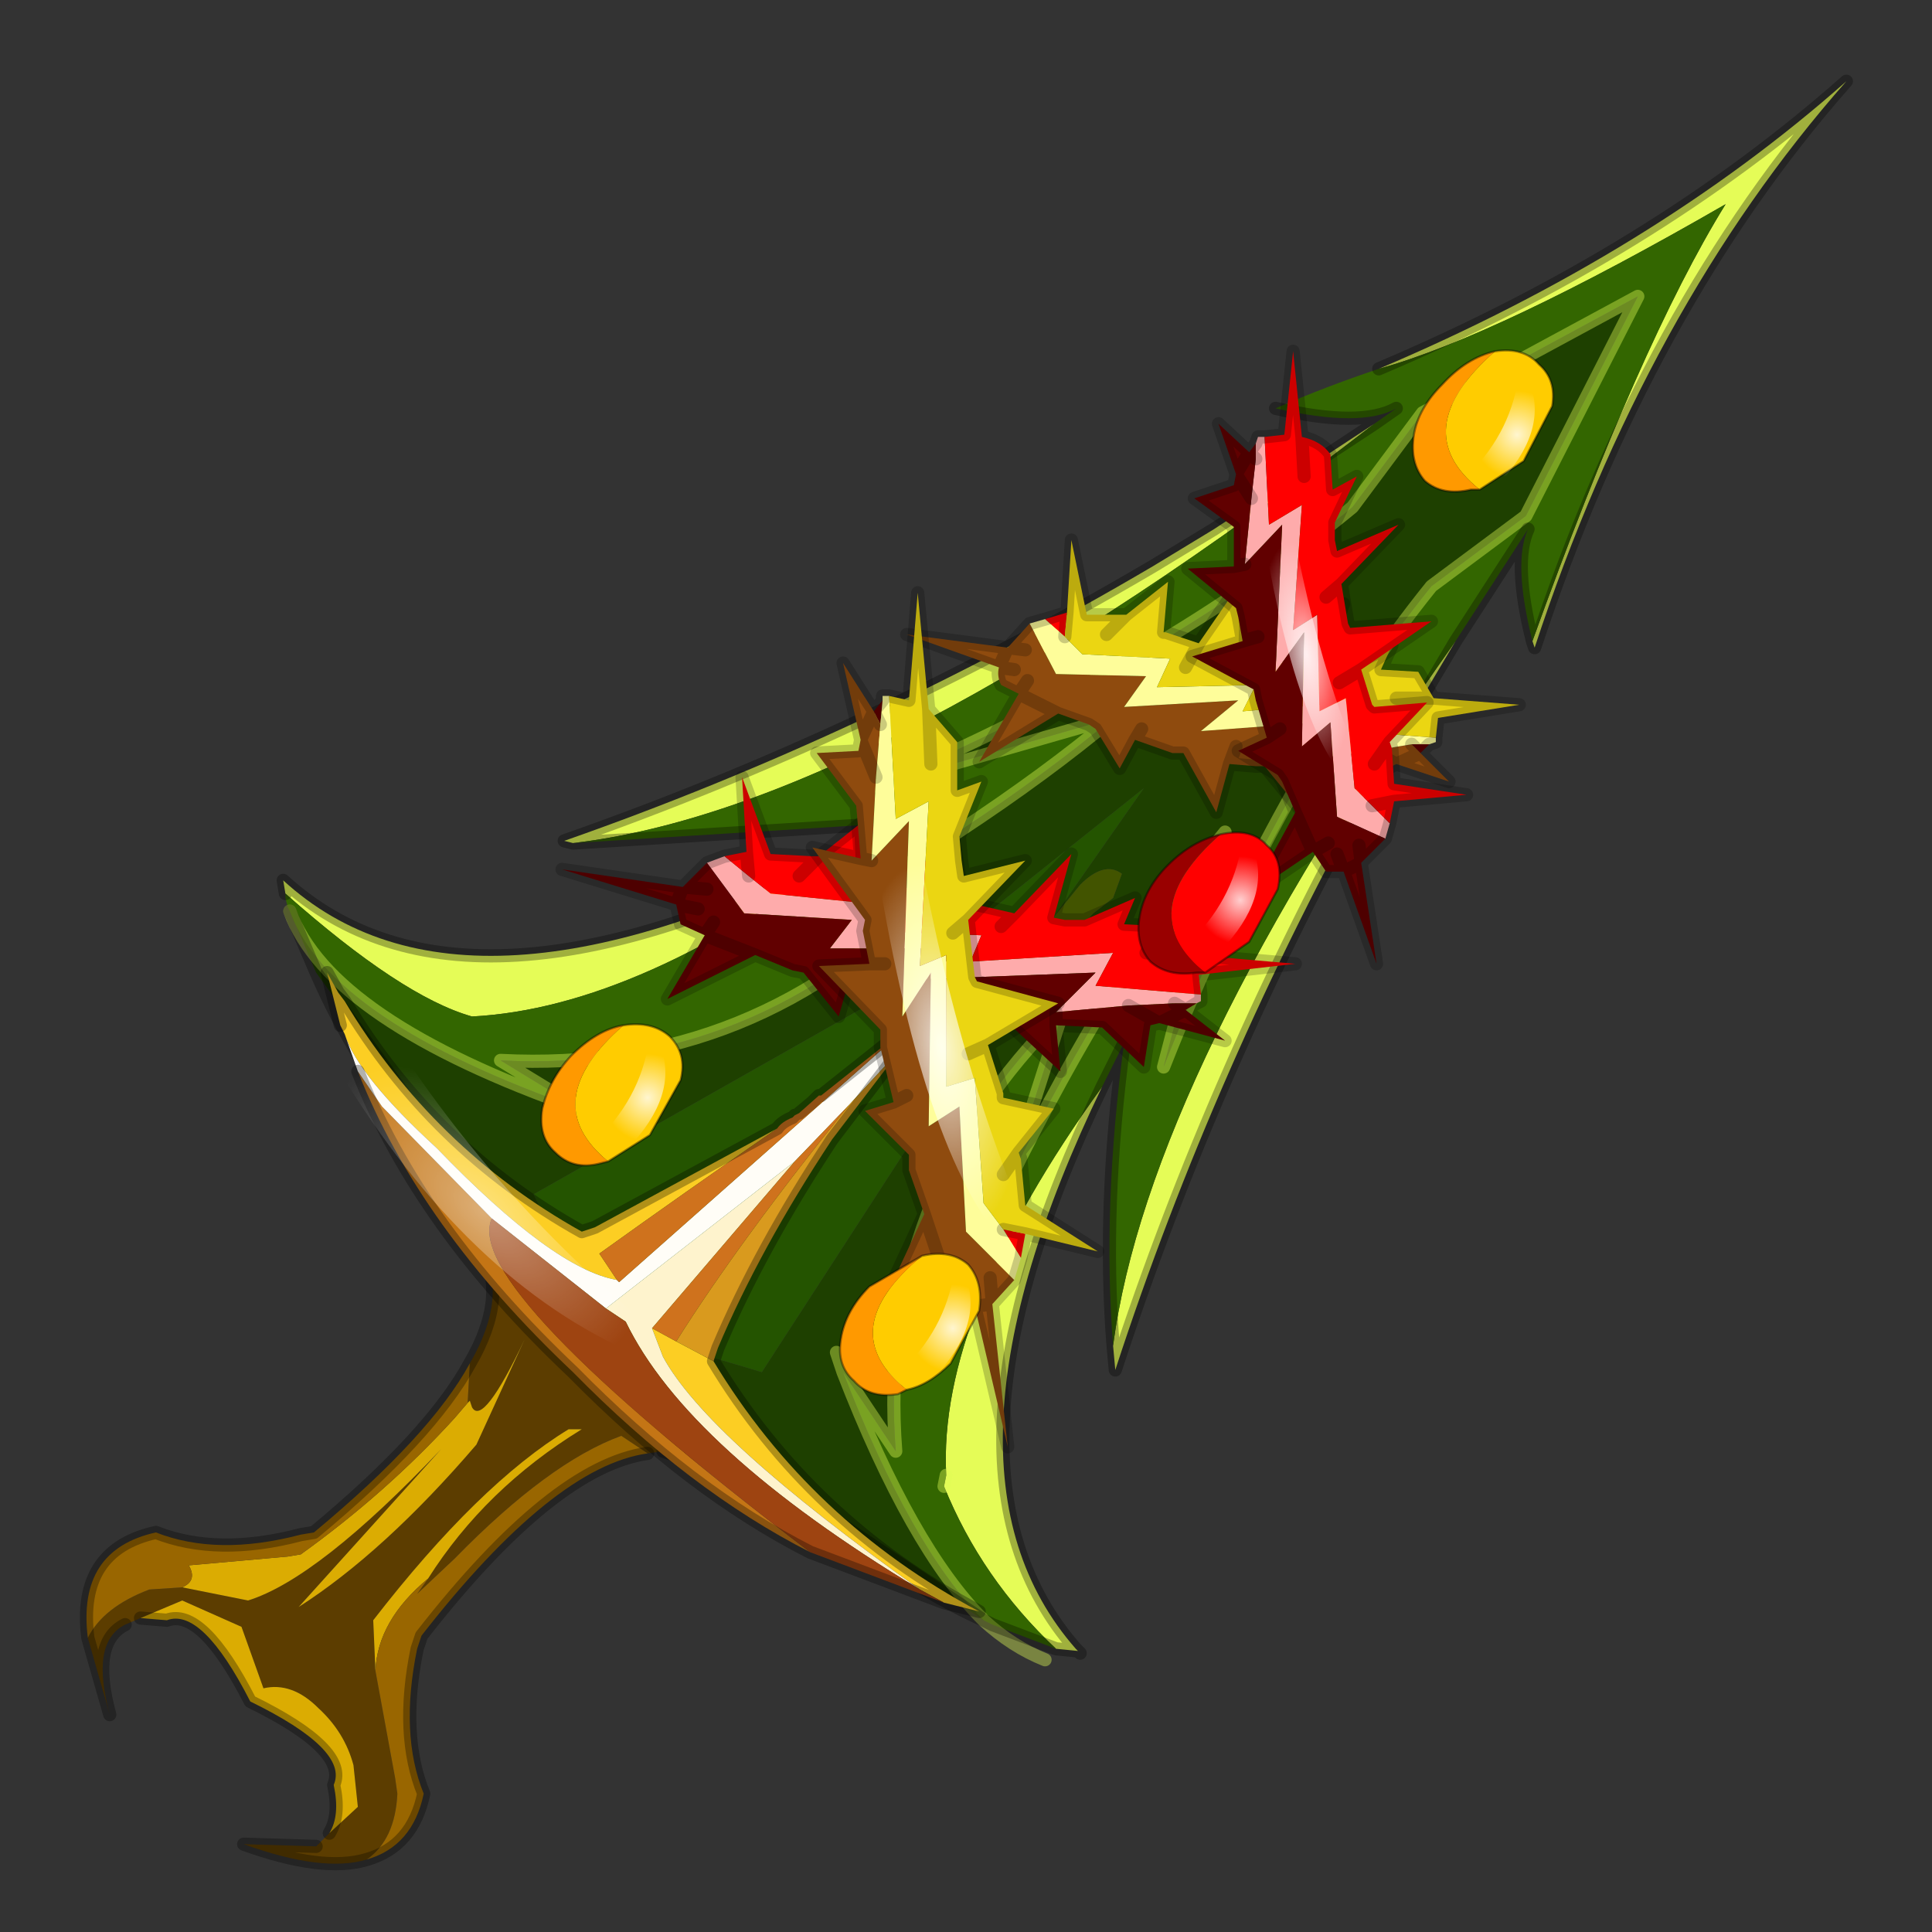 <?xml version="1.0" encoding="UTF-8" standalone="no"?>
<svg xmlns:xlink="http://www.w3.org/1999/xlink" height="440.0px" width="440.0px" xmlns="http://www.w3.org/2000/svg">
  <rect width="100%" height="100%" fill="#333333" stroke="none"/>
  <g transform="matrix(10.0, 0.0, 0.0, 10.0, 0.0, 0.0)">
    <use height="44.0" transform="matrix(1.0, 0.0, 0.0, 1.0, 0.0, 0.0)" width="44.0" xlink:href="#shape0"/>
  </g>
  <defs>
    <g id="shape0" transform="matrix(1.0, 0.0, 0.0, 1.0, 0.0, 0.0)">
      <path d="M44.0 44.0 L0.0 44.0 0.0 0.0 44.0 0.0 44.0 44.0" fill="#33cc33" fill-opacity="0.0" fill-rule="evenodd" stroke="none"/>
      <path d="M9.75 35.95 Q11.05 33.9 13.25 32.55 L12.95 32.55 Q10.9 33.8 8.5 36.9 L8.55 38.05 9.0 40.5 9.05 40.85 Q9.0 41.9 8.35 42.35 7.35 42.65 5.55 42.0 L7.2 42.05 7.5 41.75 8.15 41.15 8.05 40.2 Q7.85 39.45 7.25 38.9 6.65 38.3 6.0 38.45 L5.5 37.05 4.15 36.45 3.2 36.85 2.85 37.0 Q2.05 37.4 2.5 39.05 L2.0 37.3 Q2.35 36.6 3.4 36.2 L4.15 36.15 5.65 36.45 Q7.25 35.95 10.05 33.0 L6.8 36.6 Q8.75 35.35 10.85 32.9 L11.95 30.5 Q11.0 32.5 10.75 32.05 L10.7 31.9 10.65 31.95 10.7 31.05 Q11.6 29.5 10.95 28.4 L16.0 33.35 15.1 33.05 14.75 33.1 14.15 32.7 Q12.5 33.3 10.35 35.5 L9.5 36.3 9.75 35.95" fill="#5c3d00" fill-rule="evenodd" stroke="none"/>
      <path d="M8.55 38.05 L8.5 36.9 Q10.9 33.8 12.95 32.55 L13.25 32.55 Q11.05 33.9 9.75 35.95 8.6 36.9 8.55 38.05 M10.65 31.95 L10.7 31.9 10.75 32.05 Q11.0 32.5 11.95 30.5 L10.85 32.9 Q8.75 35.35 6.8 36.6 L10.05 33.0 Q7.25 35.95 5.65 36.45 L4.15 36.15 Q4.5 36.0 4.3 35.65 L6.55 35.45 6.85 35.4 Q8.8 34.0 10.35 32.3 L10.65 31.95 M3.2 36.85 L4.15 36.45 5.5 37.05 6.0 38.45 Q6.65 38.3 7.25 38.9 7.85 39.45 8.05 40.2 L8.15 41.15 7.5 41.75 Q7.75 41.35 7.6 40.65 7.95 39.85 5.7 38.75 4.6 36.6 3.8 36.9 L3.2 36.85" fill="#dbac02" fill-rule="evenodd" stroke="none"/>
      <path d="M9.75 35.95 L9.5 36.3 10.35 35.5 Q12.5 33.3 14.15 32.7 L14.75 33.1 Q12.6 33.4 9.6 37.25 L9.5 37.55 Q9.1 39.5 9.65 40.85 9.4 42.05 8.35 42.35 9.0 41.9 9.05 40.85 L9.0 40.5 8.55 38.05 Q8.6 36.9 9.75 35.95 M10.7 31.05 L10.65 31.95 10.35 32.3 Q8.8 34.0 6.85 35.4 L6.55 35.45 4.3 35.65 Q4.5 36.0 4.15 36.15 L3.4 36.2 Q2.35 36.6 2.0 37.3 1.75 35.3 3.55 34.9 4.95 35.45 6.85 34.95 L7.15 34.9 Q9.8 32.7 10.7 31.05" fill="#996600" fill-rule="evenodd" stroke="none"/>
      <path d="M15.1 33.05 L16.0 33.35 10.95 28.4 Q11.6 29.5 10.7 31.05 9.8 32.7 7.15 34.9 L6.85 34.95 Q4.95 35.45 3.55 34.9 1.75 35.3 2.0 37.3 L2.5 39.05 Q2.05 37.4 2.85 37.0 M7.2 42.05 L5.55 42.0 Q7.35 42.65 8.35 42.35 M14.75 33.1 Q12.6 33.4 9.6 37.25 L9.5 37.55 Q9.1 39.5 9.65 40.85 9.4 42.05 8.35 42.35 M3.2 36.85 L3.8 36.9 Q4.6 36.6 5.7 38.75 7.95 39.85 7.6 40.65 7.75 41.35 7.5 41.75" fill="none" stroke="#000000" stroke-linecap="round" stroke-linejoin="round" stroke-opacity="0.302" stroke-width="0.3"/>
      <path d="M33.15 14.6 L32.2 16.2 31.35 17.65 Q27.65 24.3 25.4 31.2 L25.35 30.65 Q26.15 24.5 33.15 14.6 M25.1 24.75 Q20.9 33.45 24.5 37.55 L24.6 37.65 24.55 37.6 24.05 37.55 Q22.35 35.95 21.5 33.85 L21.55 33.6 Q21.35 29.95 25.1 24.75 M31.4 8.4 Q37.65 5.75 42.05 1.85 37.5 7.0 34.95 14.75 L34.9 14.6 Q37.35 7.8 39.3 4.65 34.1 7.65 31.4 8.4 M31.3 9.65 Q19.95 18.4 13.05 19.2 L12.85 19.15 Q19.7 16.75 26.25 12.9 L27.65 12.05 31.3 9.65 M19.5 19.25 Q14.6 22.95 10.75 23.15 9.15 22.7 6.5 20.35 L6.45 20.05 Q10.6 23.85 19.5 19.25" fill="#e5fc57" fill-rule="evenodd" stroke="none"/>
      <path d="M33.15 14.6 Q26.15 24.5 25.35 30.65 25.1 27.5 25.6 23.75 L25.1 24.75 Q21.35 29.95 21.55 33.6 L21.5 33.85 Q22.35 35.95 24.05 37.55 L22.6 37.0 22.4 36.9 Q20.75 35.25 19.2 31.25 L20.4 33.05 Q19.95 27.25 24.2 23.05 L22.95 26.95 Q25.4 22.0 27.9 18.95 L26.5 24.3 Q29.1 17.7 32.6 13.35 L34.75 11.75 37.3 6.75 32.4 9.4 30.8 11.55 Q26.5 15.1 19.95 17.9 L25.35 16.35 Q22.3 18.9 17.45 21.55 L21.3 20.15 Q17.25 24.45 11.4 24.15 L13.2 25.25 Q7.5 23.25 6.6 20.75 L6.55 20.65 6.5 20.45 6.5 20.35 Q9.15 22.7 10.75 23.15 14.6 22.95 19.5 19.25 L20.3 18.75 13.05 19.2 Q19.95 18.4 31.3 9.65 L31.8 9.3 Q31.0 9.75 29.05 9.3 30.2 8.8 31.4 8.4 34.1 7.65 39.3 4.65 37.35 7.8 34.9 14.6 34.45 12.8 34.8 12.05 L33.15 14.6" fill="#336600" fill-rule="evenodd" stroke="none"/>
      <path d="M6.6 20.75 Q7.5 23.25 13.2 25.25 L11.4 24.15 Q17.25 24.45 21.3 20.15 L17.45 21.55 Q22.3 18.9 25.35 16.35 L19.95 17.9 Q26.5 15.1 30.8 11.55 L32.4 9.4 37.3 6.75 34.75 11.75 32.6 13.35 Q29.1 17.7 26.5 24.3 L27.9 18.95 Q25.4 22.0 22.95 26.95 L24.2 23.05 Q19.95 27.25 20.4 33.05 L19.2 31.25 Q20.75 35.25 22.4 36.9 L17.95 33.9 17.7 33.7 16.0 32.3 15.5 31.9 12.15 29.0 7.2 22.15 6.6 20.75 M27.4 17.3 Q27.65 17.5 28.85 16.7 L29.85 15.25 Q30.25 14.25 29.75 14.4 29.3 14.45 28.9 14.9 L28.0 16.1 Q27.25 17.1 27.4 17.3 M22.9 22.35 L22.9 22.4 Q23.2 22.65 24.15 21.6 L24.9 20.8 25.35 20.45 25.55 19.9 Q25.15 19.6 24.6 20.15 L23.95 20.95 26.05 17.95 20.1 22.7 12.15 27.2 13.65 30.15 17.35 31.25 22.6 23.15 22.65 22.75 22.9 22.35 M13.65 25.45 L13.2 25.25 13.65 25.45 M16.15 31.75 L16.0 32.3 16.15 31.75 M19.05 30.8 L19.2 31.25 19.05 30.8" fill="#1e4000" fill-rule="evenodd" stroke="none"/>
      <path d="M27.4 17.3 Q27.25 17.1 28.0 16.1 L28.9 14.9 Q29.3 14.45 29.75 14.4 30.25 14.25 29.85 15.25 L28.85 16.7 Q27.65 17.5 27.4 17.3 M23.95 20.95 L24.6 20.15 Q25.15 19.6 25.55 19.9 L25.35 20.45 24.9 20.8 24.15 21.6 Q23.2 22.65 22.9 22.4 L22.9 22.35 Q22.75 22.2 22.95 21.95 L23.3 21.6 Q23.25 21.0 23.6 20.7 23.85 20.45 23.95 20.55 24.15 20.75 23.7 21.05 L23.75 21.1 23.95 20.95" fill="#425400" fill-rule="evenodd" stroke="none"/>
      <path d="M22.9 22.35 L22.65 22.75 22.6 23.15 17.35 31.25 13.65 30.15 12.15 27.2 20.1 22.7 26.05 17.95 23.95 20.95 23.75 21.1 23.7 21.05 Q24.15 20.75 23.95 20.55 23.85 20.45 23.6 20.7 23.25 21.0 23.3 21.6 L22.95 21.95 Q22.75 22.2 22.9 22.35" fill="#245400" fill-rule="evenodd" stroke="none"/>
      <path d="M22.4 36.9 Q23.05 37.5 23.8 37.8 M21.5 33.85 L21.55 33.6 M6.6 20.75 Q7.5 23.25 13.2 25.25 L11.4 24.15 Q17.25 24.45 21.3 20.15 L17.45 21.55 Q22.3 18.9 25.35 16.35 L19.95 17.9 Q26.5 15.1 30.8 11.55 L32.4 9.4 37.3 6.75 34.75 11.75 32.6 13.35 Q29.1 17.7 26.5 24.3 L27.9 18.95 Q25.4 22.0 22.95 26.95 L24.2 23.05 Q19.95 27.25 20.4 33.05 L19.2 31.25 Q20.75 35.25 22.4 36.9 M13.2 25.25 L13.65 25.45 M19.2 31.25 L19.05 30.8" fill="none" stroke="#e1fc57" stroke-linecap="round" stroke-linejoin="round" stroke-opacity="0.4" stroke-width="0.3"/>
      <path d="M25.35 30.65 L25.4 31.2 Q27.65 24.3 31.35 17.65 L32.2 16.2 33.15 14.6 M25.35 30.65 Q25.1 27.5 25.6 23.75 L25.1 24.75 Q20.9 33.45 24.5 37.55 L24.6 37.65 24.55 37.6 24.05 37.55 22.6 37.0 22.4 36.9 Q20.3 35.95 17.95 33.9 L17.7 33.7 15.95 32.5 15.7 33.15 M34.9 14.6 Q34.45 12.8 34.8 12.05 L33.15 14.6 M31.4 8.4 Q37.65 5.75 42.05 1.85 37.5 7.0 34.95 14.75 L34.9 14.6 M29.05 9.3 Q31.0 9.75 31.8 9.3 L31.3 9.65 M13.05 19.2 L20.3 18.75 19.5 19.25 M13.05 19.2 L12.85 19.15 Q19.7 16.75 26.25 12.9 L27.65 12.05 31.3 9.65 M6.5 20.35 L6.45 20.05 Q10.6 23.85 19.5 19.25 M7.2 22.15 L6.6 20.75 M7.2 22.15 Q8.05 24.1 9.65 26.25 L10.1 26.8 M10.7 27.75 L12.15 29.0 7.2 22.15 M16.0 32.3 L15.5 31.9 15.95 32.5 16.0 32.3 16.15 31.75 M16.0 32.3 L17.7 33.7 M15.5 31.9 L12.15 29.0 13.45 30.85 M22.4 36.9 L17.95 33.9" fill="none" stroke="#000000" stroke-linecap="round" stroke-linejoin="round" stroke-opacity="0.302" stroke-width="0.3"/>
      <path d="M21.5 36.5 L20.95 36.2 Q16.1 32.75 15.1 30.9 L14.85 30.25 15.4 30.55 16.25 31.0 Q18.45 34.65 22.3 36.7 L21.5 36.5 M7.85 23.55 L7.75 23.35 7.45 22.15 7.7 22.6 7.85 22.8 Q9.85 26.15 13.25 28.05 L13.55 27.95 17.7 25.7 Q15.6 27.15 13.65 28.55 L14.05 29.15 Q12.6 28.9 9.95 26.15 8.15 24.5 7.85 23.55" fill="#fcce23" fill-rule="evenodd" stroke="none"/>
      <path d="M11.2 27.75 Q10.5 29.3 18.45 35.35 15.7 33.95 13.05 31.25 9.55 27.95 8.15 24.4 L8.7 25.2 11.2 27.75" fill="#c47515" fill-rule="evenodd" stroke="none"/>
      <path d="M14.85 30.25 L15.1 30.9 Q16.1 32.75 20.95 36.2 15.65 33.0 14.25 30.1 L13.8 29.8 18.1 26.45 14.85 30.25" fill="#fef3cd" fill-rule="evenodd" stroke="none"/>
      <path d="M13.8 29.8 L11.2 27.75 8.7 25.2 8.15 24.4 7.85 23.55 Q8.15 24.5 9.95 26.15 12.6 28.9 14.05 29.15 L14.1 29.2 20.65 23.4 21.7 22.5 20.7 23.65 20.6 23.8 19.35 25.15 18.1 26.45 13.8 29.8" fill="#fffdf7" fill-rule="evenodd" stroke="none"/>
      <path d="M20.95 36.2 L21.5 36.5 18.45 35.35 Q10.5 29.3 11.2 27.75 L13.8 29.8 14.25 30.1 Q15.65 33.0 20.95 36.2" fill="#9e4411" fill-rule="evenodd" stroke="none"/>
      <path d="M16.25 31.0 L15.4 30.55 Q16.85 28.25 19.35 25.15 L20.6 23.8 20.7 23.65 18.95 25.95 Q17.3 28.45 16.35 30.7 L16.25 31.0" fill="#d99a1e" fill-rule="evenodd" stroke="none"/>
      <path d="M15.4 30.55 L14.85 30.25 18.1 26.45 19.35 25.15 Q16.85 28.25 15.4 30.55 M17.7 25.7 Q17.8 25.55 18.05 25.45 L18.1 25.4 18.2 25.35 18.65 24.95 18.7 24.95 20.65 23.4 14.1 29.2 14.05 29.15 13.65 28.55 Q15.6 27.15 17.7 25.7 M18.2 25.35 L18.5 25.1 18.65 24.95 18.5 25.1 18.2 25.35" fill="#cf721d" fill-rule="evenodd" stroke="none"/>
      <path d="M21.5 36.5 L22.3 36.7 Q18.45 34.65 16.25 31.0 M18.45 35.35 L21.5 36.5 M7.75 23.35 L7.45 22.15 7.7 22.6 7.85 22.8 Q9.85 26.15 13.25 28.05 L13.55 27.95 17.7 25.7 Q17.8 25.55 18.05 25.45 L18.1 25.4 M18.7 24.95 L20.65 23.4 21.7 22.5 20.7 23.65 18.95 25.95 Q17.3 28.45 16.35 30.7 L16.25 31.0 M18.65 24.95 L18.5 25.1 18.2 25.35 M18.45 35.35 Q15.7 33.95 13.05 31.25 9.55 27.95 8.15 24.4" fill="none" stroke="#000000" stroke-linecap="round" stroke-linejoin="round" stroke-opacity="0.302" stroke-width="0.3"/>
      <path d="M7.45 23.85 L7.7 24.35 Q10.65 29.2 14.5 30.85 15.7 31.3 15.4 30.7 11.4 27.55 8.75 23.35 7.7 22.65 7.45 23.85" fill="url(#gradient0)" fill-rule="evenodd" stroke="none"/>
      <path d="M32.15 16.95 L32.55 16.95 32.35 17.15 32.15 16.95" fill="#610000" fill-rule="evenodd" stroke="none"/>
      <path d="M23.8 14.1 L24.3 13.95 24.25 14.5 23.8 14.1" fill="#ff0000" fill-rule="evenodd" stroke="none"/>
      <path d="M23.45 14.2 L24.05 15.35 26.1 15.4 25.6 16.1 28.2 15.95 27.35 16.65 30.7 16.4 29.8 17.3 31.25 17.1 32.15 16.95 32.35 17.15 33.0 17.8 31.8 17.4 31.6 17.5 31.3 18.4 30.7 17.55 29.8 17.55 29.7 18.55 28.8 17.45 28.6 17.45 28.0 17.4 27.7 18.5 26.95 17.15 26.7 17.15 25.85 16.85 25.5 17.5 24.95 16.6 24.8 16.5 24.1 16.25 22.3 17.35 23.2 15.8 22.8 15.6 Q22.7 15.4 22.75 15.2 L20.65 14.45 22.95 14.75 23.45 14.2 M23.1 15.25 L22.75 15.2 22.95 14.75 23.35 14.8 22.95 14.75 22.75 15.2 23.1 15.25 M23.2 15.8 L24.1 16.25 23.2 15.8 23.4 15.5 23.2 15.8 M26.0 16.6 L25.85 16.85 26.0 16.6 M31.25 17.1 L31.8 17.4 32.35 17.15 31.8 17.4 31.25 17.1 M28.15 17.0 L28.0 17.4 28.15 17.0 M29.8 17.55 L29.8 17.3 29.8 17.55" fill="#8f4b0e" fill-rule="evenodd" stroke="none"/>
      <path d="M23.8 14.1 L24.25 14.5 24.65 14.9 26.65 15.0 26.35 15.65 28.6 15.6 28.3 16.2 31.1 15.95 30.65 16.65 32.7 16.8 32.7 16.9 32.55 16.95 32.15 16.95 31.25 17.1 29.8 17.3 30.7 16.4 27.35 16.65 28.2 15.95 25.6 16.1 26.1 15.4 24.05 15.35 23.45 14.2 23.8 14.1" fill="#fefd9a" fill-rule="evenodd" stroke="none"/>
      <path d="M27.3 14.65 L28.4 13.05 28.35 14.95 29.3 15.1 30.6 13.75 30.05 15.15 30.3 15.2 30.7 15.2 31.7 14.7 31.45 15.25 32.3 15.3 32.65 15.9 34.6 16.05 32.75 16.35 32.7 16.8 30.65 16.65 31.1 15.95 28.3 16.2 28.6 15.6 26.35 15.65 26.65 15.0 24.65 14.9 24.25 14.5 24.3 13.95 24.4 12.3 24.75 14.0 25.55 14.0 25.65 14.0 26.6 13.25 26.5 14.4 26.55 14.4 27.3 14.65 27.0 15.2 27.3 14.65 M25.2 14.45 L25.65 14.0 25.2 14.45 M31.8 15.9 L32.65 15.9 31.8 15.9 M29.0 15.4 L29.3 15.1 29.0 15.4" fill="#ebd612" fill-rule="evenodd" stroke="none"/>
      <path d="M29.3 15.1 L28.35 14.95 28.4 13.05 27.3 14.65 27.0 15.2 M27.3 14.65 L26.55 14.4 26.5 14.4 26.6 13.25 25.65 14.0 25.2 14.45 M24.3 13.95 L23.8 14.1 23.45 14.2 M24.25 14.5 L24.3 13.95 24.4 12.3 24.75 14.0 25.55 14.0 25.65 14.0 M32.55 16.95 L32.7 16.9 32.7 16.8 32.75 16.35 34.6 16.05 32.65 15.9 31.8 15.9 M23.35 14.8 L22.95 14.75 22.75 15.2 23.1 15.25 M32.35 17.15 L33.0 17.8 31.8 17.4 31.6 17.5 31.3 18.4 30.7 17.55 29.8 17.55 29.7 18.55 28.8 17.45 28.6 17.45 28.0 17.4 27.7 18.5 26.95 17.15 26.7 17.15 25.85 16.85 25.5 17.5 24.95 16.6 24.8 16.5 24.1 16.25 22.3 17.35 23.2 15.8 22.8 15.6 Q22.7 15.4 22.75 15.2 L20.65 14.45 22.95 14.75 23.45 14.2 M23.2 15.8 L23.4 15.5 M25.85 16.85 L26.0 16.6 M24.1 16.25 L23.2 15.8 M32.35 17.15 L32.15 16.95 M32.55 16.95 L32.35 17.15 31.8 17.4 31.25 17.1 M32.65 15.9 L32.3 15.3 31.45 15.25 31.7 14.7 30.7 15.2 30.3 15.2 30.05 15.15 30.6 13.75 29.3 15.1 29.0 15.4 M29.8 17.3 L29.8 17.55 M28.0 17.4 L28.15 17.0" fill="none" stroke="#000000" stroke-linecap="round" stroke-linejoin="round" stroke-opacity="0.2" stroke-width="0.3"/>
      <path d="M31.65 18.75 L31.55 19.1 30.45 18.6 30.3 16.45 29.65 17.0 29.7 14.4 29.05 15.3 29.2 11.95 28.35 12.85 28.5 11.35 28.6 10.45 28.6 10.1 28.65 9.95 28.8 9.95 28.9 11.95 29.65 11.5 29.45 14.35 30.0 14.0 30.05 16.2 30.65 15.9 30.85 17.95 31.25 18.35 31.65 18.75" fill="#feabab" fill-rule="evenodd" stroke="none"/>
      <path d="M31.55 19.1 L31.0 19.65 31.35 21.95 30.6 19.85 30.2 19.85 29.9 19.4 28.5 20.35 29.5 18.5 29.2 17.8 29.1 17.65 28.2 17.1 28.85 16.8 28.6 15.95 28.55 15.7 27.15 14.95 28.3 14.6 28.2 14.05 28.15 13.85 27.05 12.95 28.1 12.9 28.1 12.0 27.2 11.35 28.1 11.05 28.15 10.8 27.75 9.65 28.45 10.3 28.6 10.1 28.6 10.45 28.5 11.35 28.35 12.85 29.2 11.95 29.05 15.3 29.7 14.4 29.65 17.0 30.3 16.45 30.45 18.6 31.55 19.1 M28.1 12.9 L28.35 12.85 28.1 12.9 M28.65 14.5 L28.3 14.6 28.65 14.5 M28.5 11.35 L28.15 10.8 28.45 10.3 28.15 10.8 28.5 11.35 M28.6 10.45 L28.45 10.3 28.6 10.45 M30.95 19.25 L31.0 19.65 30.6 19.85 30.45 19.45 30.6 19.85 31.0 19.65 30.95 19.25 M30.25 19.2 L29.9 19.4 29.5 18.5 29.9 19.4 30.25 19.2 M29.15 16.6 L28.85 16.8 29.15 16.6" fill="#610000" fill-rule="evenodd" stroke="none"/>
      <path d="M28.8 9.95 L29.25 9.9 29.45 8.0 29.65 9.95 Q30.1 10.05 30.3 10.35 L30.35 11.15 30.9 10.85 30.4 11.9 30.4 12.3 30.45 12.55 31.85 11.95 30.55 13.3 30.7 14.2 30.75 14.3 32.6 14.15 31.0 15.25 31.25 16.05 31.3 16.1 32.5 16.0 31.65 16.9 31.7 17.05 31.75 17.85 33.4 18.1 31.75 18.25 31.65 18.75 31.25 18.35 30.85 17.95 30.65 15.9 30.05 16.2 30.0 14.0 29.45 14.35 29.65 11.5 28.9 11.95 28.8 9.95 M31.75 18.25 L31.25 18.35 31.75 18.25 M30.2 13.6 L30.55 13.3 30.2 13.6 M30.5 15.55 L31.0 15.25 30.5 15.55 M29.7 10.85 L29.65 9.95 29.7 10.85 M31.3 17.4 L31.65 16.9 31.3 17.4" fill="#ff0000" fill-rule="evenodd" stroke="none"/>
      <path d="M28.8 9.95 L29.25 9.9 29.45 8.0 29.65 9.95 Q30.1 10.05 30.3 10.35 L30.35 11.15 30.9 10.85 30.4 11.9 30.4 12.3 30.45 12.55 31.85 11.95 30.55 13.3 30.7 14.2 30.75 14.3 32.6 14.15 31.0 15.25 31.25 16.05 31.3 16.1 32.5 16.0 31.65 16.9 31.7 17.05 31.75 17.85 33.4 18.1 31.75 18.25 31.65 18.75 31.55 19.1 31.0 19.65 31.35 21.95 30.6 19.85 30.2 19.85 29.9 19.4 28.5 20.35 29.5 18.5 29.2 17.8 29.1 17.65 28.2 17.1 28.85 16.8 28.6 15.95 28.55 15.7 27.15 14.95 28.3 14.6 28.2 14.05 28.15 13.85 27.05 12.95 28.1 12.9 28.1 12.0 27.2 11.35 28.1 11.05 28.15 10.8 27.75 9.65 28.45 10.3 28.6 10.1 28.65 9.95 28.8 9.95 M31.25 18.35 L31.75 18.25 M28.35 12.85 L28.1 12.9 M30.55 13.3 L30.2 13.6 M28.45 10.3 L28.6 10.45 M28.15 10.8 L28.45 10.3 M28.15 10.8 L28.5 11.35 M28.3 14.6 L28.65 14.5 M29.65 9.95 L29.7 10.85 M31.0 15.25 L30.5 15.55 M28.85 16.8 L29.15 16.6 M29.5 18.5 L29.9 19.4 30.25 19.2 M30.45 19.45 L30.6 19.85 31.0 19.65 30.95 19.25 M31.65 16.9 L31.3 17.4" fill="none" stroke="#000000" stroke-linecap="round" stroke-linejoin="round" stroke-opacity="0.2" stroke-width="0.3"/>
      <path d="M28.65 11.15 Q28.85 9.9 29.2 10.6 29.85 14.9 31.15 17.8 31.2 18.4 30.8 17.95 29.45 16.55 28.7 11.7 L28.65 11.15" fill="url(#gradient1)" fill-rule="evenodd" stroke="none"/>
      <path d="M27.25 22.85 L27.35 22.8 27.35 22.65 24.95 22.45 25.35 21.7 22.1 21.9 22.35 21.3 19.75 21.2 20.0 20.6 17.55 20.35 17.05 19.95 16.5 19.5 16.1 19.65 16.95 20.8 19.4 20.95 18.9 21.6 21.95 21.6 21.0 22.3 24.95 22.15 24.05 23.05 25.7 22.9 26.75 22.85 27.25 22.85" fill="#feabab" fill-rule="evenodd" stroke="none"/>
      <path d="M27.25 22.85 L26.75 22.85 25.7 22.9 24.05 23.05 24.95 22.15 21.0 22.3 21.95 21.6 18.9 21.6 19.4 20.95 16.95 20.8 16.1 19.65 15.55 20.2 12.8 19.8 15.4 20.6 15.5 21.05 16.05 21.3 15.2 22.75 17.2 21.75 18.05 22.1 18.3 22.15 19.1 23.15 19.3 22.45 20.35 22.75 20.65 22.85 21.8 24.25 22.0 23.05 22.7 23.2 22.85 23.2 24.15 24.4 24.05 23.35 25.1 23.4 26.05 24.3 26.2 23.35 26.4 23.3 27.9 23.7 27.0 23.0 27.25 22.85 M26.75 22.85 L27.0 23.0 26.75 22.85 M25.7 22.9 L26.4 23.3 27.0 23.0 26.4 23.3 25.7 22.9 M22.1 22.75 L22.0 23.05 22.1 22.75 M24.05 23.35 L24.05 23.05 24.05 23.35 M19.45 22.15 L19.3 22.45 19.45 22.15 M16.25 21.0 L16.05 21.3 17.2 21.75 16.05 21.3 16.25 21.0 M16.1 20.25 L15.55 20.2 15.4 20.6 15.9 20.7 15.4 20.6 15.55 20.2 16.1 20.25" fill="#610000" fill-rule="evenodd" stroke="none"/>
      <path d="M16.5 19.5 L17.05 19.95 17.55 20.35 20.0 20.6 19.75 21.2 22.35 21.3 22.1 21.9 25.35 21.7 24.95 22.45 27.35 22.65 27.3 22.2 29.5 21.95 27.2 21.75 26.6 21.1 25.6 21.05 25.85 20.45 24.7 20.95 24.25 20.95 24.0 20.9 24.4 19.45 23.1 20.8 22.0 20.55 21.95 20.6 21.65 18.65 20.7 20.25 19.75 19.95 19.65 19.95 19.6 18.75 18.65 19.5 18.5 19.5 17.55 19.45 16.9 17.7 17.0 19.4 16.5 19.5 M26.1 21.7 L27.2 21.75 26.1 21.7 M22.8 21.1 L23.1 20.8 22.8 21.1 M17.05 19.95 L17.0 19.4 17.05 19.95 M20.45 20.75 L20.7 20.25 20.45 20.75 M18.2 19.95 L18.65 19.5 18.2 19.95" fill="#ff0000" fill-rule="evenodd" stroke="none"/>
      <path d="M27.35 22.65 L27.35 22.8 27.25 22.85 27.0 23.0 26.75 22.85 M16.1 19.65 L16.5 19.5 M27.35 22.65 L27.3 22.2 29.5 21.95 27.2 21.75 26.6 21.1 25.6 21.05 25.85 20.45 24.7 20.95 24.25 20.95 24.0 20.9 24.4 19.45 23.1 20.8 22.0 20.55 21.95 20.6 21.65 18.65 20.7 20.25 19.75 19.95 19.65 19.95 19.6 18.75 18.65 19.5 18.5 19.5 17.55 19.45 16.9 17.7 17.0 19.4 16.5 19.5 M16.1 19.65 L15.55 20.2 12.8 19.8 15.4 20.6 15.5 21.05 16.05 21.3 15.2 22.75 17.2 21.75 18.05 22.1 18.3 22.15 19.1 23.15 19.3 22.45 20.35 22.75 20.65 22.85 21.8 24.25 22.0 23.05 22.7 23.2 22.85 23.2 24.15 24.4 24.05 23.35 25.1 23.4 26.05 24.3 26.2 23.35 26.4 23.3 27.9 23.7 27.0 23.0 26.4 23.3 25.7 22.9 M27.2 21.75 L26.1 21.7 M24.05 23.05 L24.05 23.35 M22.0 23.05 L22.1 22.75 M17.0 19.4 L17.05 19.95 M23.1 20.8 L22.8 21.1 M19.3 22.45 L19.45 22.15 M20.7 20.25 L20.45 20.75 M15.9 20.7 L15.4 20.6 15.55 20.2 16.1 20.25 M17.2 21.75 L16.05 21.3 16.25 21.0 M18.65 19.5 L18.2 19.95" fill="none" stroke="#000000" stroke-linecap="round" stroke-linejoin="round" stroke-opacity="0.2" stroke-width="0.3"/>
      <path d="M20.1 15.95 L20.05 16.5 19.9 16.2 20.1 15.95" fill="#610000" fill-rule="evenodd" stroke="none"/>
      <path d="M23.25 28.65 L22.85 28.0 23.35 28.1 23.25 28.65" fill="#ff0000" fill-rule="evenodd" stroke="none"/>
      <path d="M20.05 16.5 L19.95 17.7 19.85 19.6 20.7 18.7 20.55 23.15 21.2 22.15 21.15 25.65 21.85 25.2 22.0 28.05 23.1 29.15 22.6 29.7 22.2 29.75 21.75 29.65 21.5 29.0 21.05 27.65 21.5 29.0 21.8 28.8 21.5 29.0 20.05 29.8 21.05 27.65 20.7 26.65 20.7 26.3 19.7 25.3 20.35 25.1 20.05 23.85 20.05 23.45 18.65 22.0 19.8 21.95 19.65 21.2 19.7 20.95 18.5 19.3 19.6 19.55 19.5 18.35 18.6 17.15 19.55 17.1 19.6 16.85 19.9 16.2 20.05 16.5 M19.9 16.2 L19.6 16.85 19.2 15.1 19.9 16.2 M19.95 17.7 L19.6 16.85 19.95 17.7 M19.85 19.6 L19.6 19.55 19.85 19.6 M20.15 21.95 L19.8 21.95 20.15 21.95 M20.65 24.95 L20.35 25.1 20.65 24.95 M22.55 29.1 L22.6 29.7 22.55 29.1 M22.05 29.3 L22.2 29.75 22.05 29.3 M22.2 29.75 L22.6 29.7 22.95 32.95 22.2 29.75" fill="#8f4b0e" fill-rule="evenodd" stroke="none"/>
      <path d="M20.25 15.85 L20.4 18.65 21.15 18.25 20.95 22.0 21.55 21.75 21.55 24.75 22.2 24.55 22.4 27.4 22.85 28.0 23.25 28.65 23.1 29.15 22.0 28.05 21.85 25.2 21.15 25.65 21.2 22.15 20.55 23.15 20.7 18.7 19.85 19.6 19.95 17.7 20.05 16.5 20.1 15.95 20.1 15.85 20.25 15.85" fill="#fefd9a" fill-rule="evenodd" stroke="none"/>
      <path d="M22.85 28.0 L22.4 27.4 22.2 24.55 21.55 24.75 21.55 21.75 20.95 22.0 21.15 18.25 20.4 18.65 20.25 15.85 20.7 15.95 20.9 13.5 21.15 16.15 21.8 16.9 21.8 18.0 22.35 17.8 21.85 19.05 21.9 19.6 21.95 19.95 23.35 19.6 22.05 20.95 22.2 22.25 22.25 22.35 24.1 22.85 22.5 23.8 22.85 24.9 22.85 25.0 24.0 25.25 23.2 26.25 23.25 26.4 23.35 27.45 25.0 28.5 23.35 28.1 22.85 28.0 M22.05 24.0 L22.5 23.8 22.05 24.0 M22.85 26.75 L23.2 26.25 22.85 26.75 M21.7 21.25 L22.05 20.95 21.7 21.25 M21.2 17.4 L21.15 16.15 21.2 17.4" fill="#ebd612" fill-rule="evenodd" stroke="none"/>
      <path d="M20.25 15.85 L20.1 15.85 20.1 15.95 19.9 16.2 20.05 16.5 M23.1 29.15 L23.25 28.65 23.35 28.1 25.0 28.5 23.35 27.45 23.25 26.4 23.2 26.25 22.85 26.75 M22.85 28.0 L23.35 28.1 M22.5 23.8 L22.05 24.0 M23.2 26.25 L24.0 25.25 22.85 25.0 22.85 24.9 22.5 23.8 24.1 22.85 22.25 22.35 22.2 22.25 22.05 20.95 21.7 21.25 M19.6 16.85 L19.9 16.2 19.2 15.1 19.6 16.85 19.95 17.7 M19.6 16.85 L19.55 17.1 18.6 17.15 19.5 18.35 19.6 19.55 19.85 19.6 M21.15 16.15 L20.9 13.5 20.7 15.95 20.25 15.85 M22.05 20.95 L23.35 19.6 21.95 19.95 21.9 19.6 21.85 19.05 22.35 17.8 21.8 18.0 21.8 16.9 21.15 16.15 21.2 17.4 M19.6 19.55 L18.5 19.3 19.7 20.95 19.65 21.2 19.8 21.95 20.15 21.95 M19.8 21.95 L18.65 22.0 20.05 23.45 20.05 23.85 20.35 25.1 20.65 24.95 M21.5 29.0 L21.75 29.65 22.2 29.75 22.05 29.3 M21.05 27.65 L21.5 29.0 21.8 28.8 M22.2 29.75 L22.6 29.7 22.55 29.1 M22.6 29.7 L23.1 29.15 M20.35 25.1 L19.7 25.3 20.7 26.3 20.7 26.65 21.05 27.65 20.05 29.8 21.5 29.0 M22.2 29.75 L22.95 32.95 22.6 29.7" fill="none" stroke="#000000" stroke-linecap="round" stroke-linejoin="round" stroke-opacity="0.2" stroke-width="0.3"/>
      <path d="M19.85 18.5 Q20.15 16.75 20.65 17.7 21.6 23.85 23.5 28.15 23.55 29.0 22.95 28.4 21.0 26.35 19.9 19.3 L19.85 18.5" fill="url(#gradient2)" fill-rule="evenodd" stroke="none"/>
      <path d="M14.2 23.35 Q14.85 23.25 15.25 23.6 15.65 24.0 15.5 24.6 L14.8 25.85 13.85 26.45 Q12.2 25.1 14.2 23.35" fill="#ffcc00" fill-rule="evenodd" stroke="none"/>
      <path d="M13.85 26.45 L13.65 26.5 Q13.05 26.65 12.65 26.25 12.25 25.9 12.35 25.25 12.5 24.6 13.0 24.05 13.6 23.45 14.2 23.35 12.2 25.1 13.85 26.45" fill="#ff9900" fill-rule="evenodd" stroke="none"/>
      <path d="M14.2 23.35 Q14.85 23.25 15.25 23.6 15.65 24.0 15.5 24.6 L14.8 25.85 13.85 26.45 13.65 26.5 Q13.05 26.65 12.65 26.25 12.25 25.9 12.35 25.25 12.5 24.6 13.0 24.05 13.6 23.45 14.2 23.35 Z" fill="none" stroke="#000000" stroke-linecap="round" stroke-linejoin="round" stroke-opacity="0.4" stroke-width="0.05"/>
      <path d="M14.2 26.25 Q13.7 26.3 13.65 25.9 14.65 24.9 14.8 23.55 L15.05 23.85 Q15.45 24.95 14.3 26.15 L14.2 26.25" fill="url(#gradient3)" fill-rule="evenodd" stroke="none"/>
      <path d="M21.0 28.6 Q21.65 28.45 22.05 28.8 22.4 29.2 22.3 29.85 L21.65 31.05 Q21.15 31.55 20.65 31.65 18.95 30.3 21.0 28.6" fill="#ffcc00" fill-rule="evenodd" stroke="none"/>
      <path d="M20.65 31.65 L20.45 31.75 Q19.8 31.85 19.45 31.45 19.05 31.1 19.15 30.5 19.25 29.85 19.8 29.3 L21.0 28.6 Q18.95 30.3 20.65 31.65" fill="#ff9900" fill-rule="evenodd" stroke="none"/>
      <path d="M21.0 28.6 Q21.65 28.45 22.05 28.8 22.4 29.2 22.3 29.85 L21.65 31.05 Q21.15 31.55 20.65 31.65 L20.45 31.75 Q19.8 31.85 19.45 31.45 19.05 31.1 19.15 30.5 19.25 29.85 19.8 29.3 L21.0 28.6 Z" fill="none" stroke="#000000" stroke-linecap="round" stroke-linejoin="round" stroke-opacity="0.4" stroke-width="0.05"/>
      <path d="M21.15 31.5 Q20.65 31.55 20.6 31.15 21.6 30.15 21.75 28.8 L22.0 29.1 Q22.4 30.2 21.25 31.4 L21.15 31.5" fill="url(#gradient4)" fill-rule="evenodd" stroke="none"/>
      <path d="M27.8 19.0 Q28.5 18.85 28.85 19.25 29.25 19.6 29.1 20.25 L28.45 21.45 27.45 22.15 Q25.75 20.8 27.8 19.0" fill="#ff0000" fill-rule="evenodd" stroke="none"/>
      <path d="M27.45 22.15 L27.25 22.15 Q26.6 22.25 26.2 21.9 25.85 21.5 25.95 20.9 26.05 20.25 26.6 19.7 27.15 19.15 27.8 19.0 25.75 20.8 27.45 22.15" fill="#990000" fill-rule="evenodd" stroke="none"/>
      <path d="M27.8 19.0 Q28.5 18.85 28.85 19.25 29.25 19.6 29.1 20.25 L28.45 21.45 27.45 22.15 27.25 22.15 Q26.6 22.25 26.2 21.9 25.85 21.5 25.95 20.9 26.05 20.25 26.6 19.7 27.15 19.15 27.8 19.0 Z" fill="none" stroke="#000000" stroke-linecap="round" stroke-linejoin="round" stroke-opacity="0.4" stroke-width="0.05"/>
      <path d="M27.7 21.75 Q27.2 21.8 27.15 21.4 28.15 20.4 28.3 19.05 L28.55 19.35 Q28.95 20.45 27.8 21.65 L27.7 21.75" fill="url(#gradient5)" fill-rule="evenodd" stroke="none"/>
      <path d="M34.05 8.0 Q34.7 7.9 35.05 8.3 35.45 8.65 35.35 9.25 L34.7 10.5 33.7 11.15 Q32.0 9.8 34.05 8.0" fill="#ffcc00" fill-rule="evenodd" stroke="none"/>
      <path d="M34.05 8.0 Q32.0 9.8 33.7 11.15 L33.5 11.15 Q32.85 11.3 32.45 10.95 32.1 10.55 32.2 9.9 32.3 9.3 32.85 8.75 33.4 8.15 34.05 8.0" fill="#ff9900" fill-rule="evenodd" stroke="none"/>
      <path d="M33.7 11.15 L34.7 10.5 35.35 9.25 Q35.45 8.65 35.05 8.3 34.7 7.9 34.05 8.0 M33.7 11.15 L33.5 11.15 Q32.85 11.3 32.45 10.95 32.1 10.55 32.2 9.9 32.3 9.3 32.85 8.75 33.4 8.15 34.05 8.0" fill="none" stroke="#000000" stroke-linecap="round" stroke-linejoin="round" stroke-opacity="0.4" stroke-width="0.05"/>
      <path d="M34.0 11.15 Q33.5 11.2 33.45 10.8 34.45 9.8 34.6 8.45 34.7 8.35 34.85 8.75 35.25 9.85 34.1 11.05 L34.0 11.15" fill="url(#gradient6)" fill-rule="evenodd" stroke="none"/>
    </g>
    <radialGradient cx="0" cy="0" gradientTransform="matrix(-0.003, 6.0E-4, 0.003, 0.004, 11.0, 27.6)" gradientUnits="userSpaceOnUse" id="gradient0" r="819.2" spreadMethod="pad">
      <stop offset="0.0" stop-color="#ffffff" stop-opacity="0.412"/>
      <stop offset="1.0" stop-color="#ffffff" stop-opacity="0.0"/>
    </radialGradient>
    <radialGradient cx="0" cy="0" gradientTransform="matrix(-0.001, 8.0E-4, 7.0E-4, 0.003, 29.75, 14.9)" gradientUnits="userSpaceOnUse" id="gradient1" r="819.2" spreadMethod="pad">
      <stop offset="0.0" stop-color="#ffffff" stop-opacity="0.812"/>
      <stop offset="1.0" stop-color="#ffffff" stop-opacity="0.0"/>
    </radialGradient>
    <radialGradient cx="0" cy="0" gradientTransform="matrix(-0.002, 0.001, 0.001, 0.005, 21.45, 23.85)" gradientUnits="userSpaceOnUse" id="gradient2" r="819.2" spreadMethod="pad">
      <stop offset="0.0" stop-color="#ffffff" stop-opacity="0.812"/>
      <stop offset="1.0" stop-color="#ffffff" stop-opacity="0.0"/>
    </radialGradient>
    <radialGradient cx="0" cy="0" gradientTransform="matrix(0.001, 7.0E-4, 7.0E-4, -0.001, 14.75, 25.0)" gradientUnits="userSpaceOnUse" id="gradient3" r="819.2" spreadMethod="pad">
      <stop offset="0.0" stop-color="#ffffff" stop-opacity="0.812"/>
      <stop offset="1.0" stop-color="#ffffff" stop-opacity="0.0"/>
    </radialGradient>
    <radialGradient cx="0" cy="0" gradientTransform="matrix(0.001, 7.0E-4, 7.0E-4, -0.001, 21.7, 30.25)" gradientUnits="userSpaceOnUse" id="gradient4" r="819.2" spreadMethod="pad">
      <stop offset="0.0" stop-color="#ffffff" stop-opacity="0.812"/>
      <stop offset="1.0" stop-color="#ffffff" stop-opacity="0.0"/>
    </radialGradient>
    <radialGradient cx="0" cy="0" gradientTransform="matrix(0.001, 7.0E-4, 7.0E-4, -0.001, 28.25, 20.5)" gradientUnits="userSpaceOnUse" id="gradient5" r="819.2" spreadMethod="pad">
      <stop offset="0.0" stop-color="#ffffff" stop-opacity="0.812"/>
      <stop offset="1.0" stop-color="#ffffff" stop-opacity="0.0"/>
    </radialGradient>
    <radialGradient cx="0" cy="0" gradientTransform="matrix(0.001, 7.0E-4, 7.0E-4, -0.001, 34.55, 9.9)" gradientUnits="userSpaceOnUse" id="gradient6" r="819.2" spreadMethod="pad">
      <stop offset="0.0" stop-color="#ffffff" stop-opacity="0.812"/>
      <stop offset="1.0" stop-color="#ffffff" stop-opacity="0.0"/>
    </radialGradient>
  </defs>
</svg>
